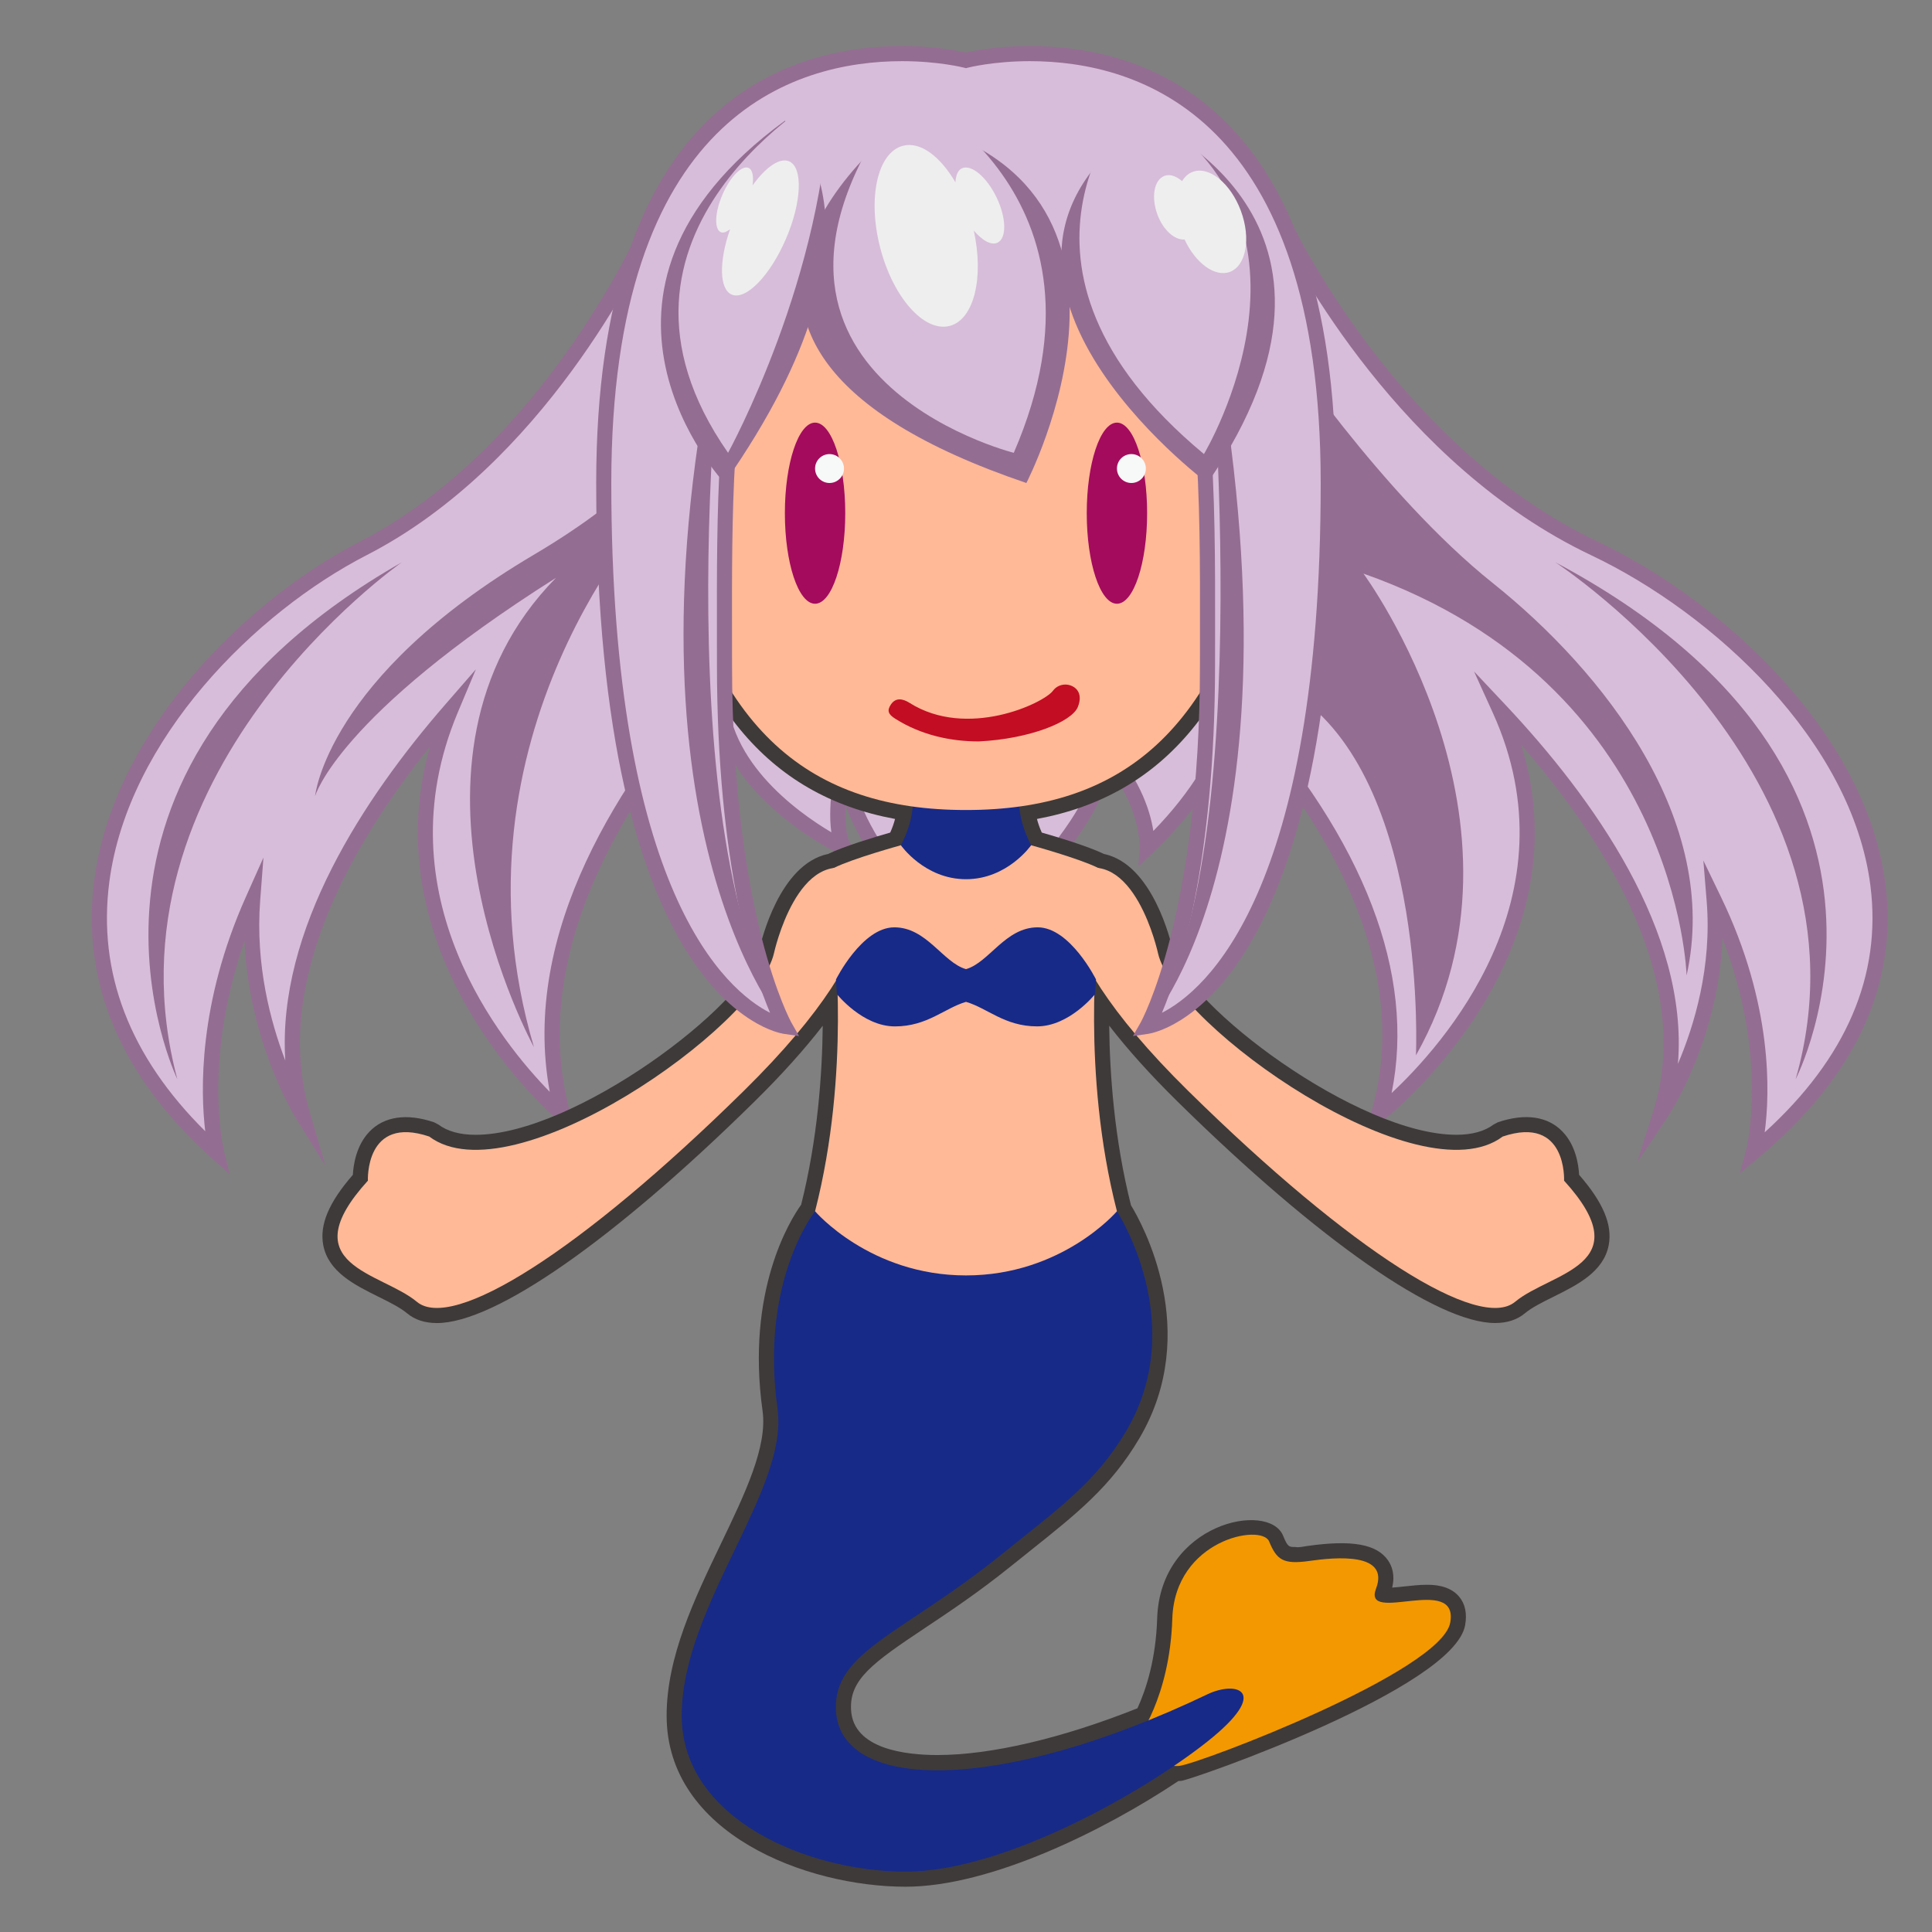 <?xml version="1.0" encoding="utf-8"?>
<!-- Generator: Adobe Illustrator 18.0.0, SVG Export Plug-In . SVG Version: 6.00 Build 0)  -->
<!DOCTYPE svg PUBLIC "-//W3C//DTD SVG 1.1//EN" "http://www.w3.org/Graphics/SVG/1.1/DTD/svg11.dtd">
<svg version="1.1" id="レイヤー_1" xmlns="http://www.w3.org/2000/svg" xmlns:xlink="http://www.w3.org/1999/xlink" x="0px"
	 y="0px" width="64px" height="64px" viewBox="0 0 64 64" style="enable-background:new 0 0 64 64;" xml:space="preserve">
<rect x="0" y="0" width="64" height="64" fill="#808080" stroke="none"/>
<g>
	<g>
		<path style="fill:#D7BDD9;" d="M52.818,18.167c-6.849-3.25-10.314-10.797-10.314-10.797H21.562
			c0,0-3.201,7.547-9.529,10.797c-6.328,3.25-13.257,12.417-4.865,20
			c0,0-0.905-3.632,1.201-8.345c-0.299,3.961,1.648,7.095,1.648,7.095
			c-1.376-4.686,1.694-9.701,4.915-13.406c-3.212,7.657,3.708,13.406,3.708,13.406
			c-1.475-5.446,1.945-10.795,5.213-14.428c-0.322,3.509,4.106,5.595,4.106,5.595
			c-0.483-0.823,0.041-3,0.041-3c-0.25,2.667,3.889,6.364,3.889,6.364
			c5.576-5.035,4.632-6.633,4.447-6.855C38.11,26.392,38,28.083,38,28.083
			c1.632-1.548,2.533-3.111,2.967-4.583c3.209,3.576,6.154,8.455,4.699,13.417
			c0,0,7.489-5.749,4.013-13.406C53.167,27.216,56.489,32.23,55,36.917
			c0,0,2.108-3.134,1.784-7.095c2.279,4.714,1.299,8.345,1.299,8.345
			C67.167,30.583,59.667,21.417,52.818,18.167z"/>
		<path style="fill:#946D92;" d="M7.606,38.9l-0.606-0.548
			c-3.015-2.724-4.318-5.821-3.875-9.206c0.645-4.925,5.01-9.259,8.793-11.202
			c6.171-3.17,9.382-10.598,9.414-10.672l0.064-0.152h21.267l0.067,0.146
			c0.034,0.075,3.509,7.503,10.193,10.675c4.147,1.968,8.898,6.354,9.531,11.335
			c0.424,3.339-0.993,6.395-4.213,9.083l-0.605,0.505l0.204-0.762
			c0.009-0.033,0.773-3.021-0.781-7.021c-0.129,3.37-1.774,5.858-1.854,5.976
			l-0.975,1.45l0.529-1.666c1.349-4.245-1.437-8.809-4.372-12.175
			c2.23,7.119-4.498,12.394-4.57,12.449l-0.607,0.467l0.215-0.735
			c1.413-4.822-1.516-9.595-4.356-12.853c-0.534,1.517-1.508,2.952-2.898,4.271
			l-0.458,0.435L37.75,28.068c0.001-0.014,0.055-1.205-1.001-2.616
			c-0.132,1.038-1.088,2.926-4.692,6.181l-0.167,0.15l-0.167-0.149
			c-0.14-0.125-2.832-2.553-3.709-4.938c-0.029,0.502,0.001,0.987,0.161,1.261
			l0.41,0.697l-0.731-0.345c-0.175-0.083-4.028-1.936-4.256-5.152
			c-3.025,3.502-6.103,8.569-4.715,13.694l0.207,0.763l-0.607-0.505
			c-0.067-0.056-6.248-5.299-4.24-12.38c-2.693,3.361-5.223,7.894-3.983,12.117
			l0.518,1.764l-0.97-1.562c-0.072-0.115-1.564-2.557-1.707-5.875
			c-1.393,3.957-0.695,6.9-0.688,6.932L7.606,38.9z M56.426,28.506l0.583,1.207
			c1.723,3.562,1.623,6.494,1.449,7.797c2.701-2.455,3.879-5.201,3.502-8.171
			c-0.608-4.794-5.222-9.035-9.25-10.946c-6.324-3.001-9.833-9.7-10.363-10.773
			H21.725c-0.5,1.094-3.742,7.772-9.577,10.769
			c-3.671,1.886-7.905,6.077-8.526,10.823c-0.394,3.005,0.675,5.782,3.177,8.262
			c-0.157-1.317-0.234-4.225,1.342-7.754l0.586-1.312L8.618,29.84
			c-0.161,2.127,0.346,4.021,0.833,5.292c-0.278-4.329,2.616-8.709,5.292-11.786
			l1.021-1.174l-0.602,1.435c-2.543,6.064,1.478,10.96,3.05,12.562
			c-0.985-5.306,2.372-10.421,5.454-13.848l0.504-0.56l-0.069,0.75
			c-0.237,2.585,2.309,4.391,3.439,5.06c-0.146-0.991,0.17-2.359,0.215-2.546
			l0.492,0.082c-0.208,2.217,2.885,5.287,3.642,6.001
			c5.361-4.89,4.301-6.298,4.252-6.356l0.37-0.335
			c1.223,1.239,1.589,2.431,1.695,3.109c1.245-1.276,2.092-2.652,2.52-4.097
			L40.854,23l0.3,0.333c4.047,4.511,5.744,8.943,4.945,12.875
			c1.664-1.552,6.126-6.484,3.353-12.594l-0.623-1.372l1.032,1.097
			c2.922,3.104,6.084,7.536,5.722,11.904c0.541-1.27,1.131-3.214,0.952-5.401
			L56.426,28.506z"/>
	</g>
	<g>
		<path style="fill:#946D92;" d="M5.875,35.75c0,0-4.891-10.099,7.438-17.125C13.312,18.625,3.188,25.688,5.875,35.75z"
			/>
	</g>
	<g>
		<path style="fill:#946D92;" d="M46.905,34.96c0,0,0.401-8.773-3.814-11.835
			c-4.967-3.609-2.141-10.75-2.141-10.75l1.366-1.182c0,0,3.452,5.182,7.132,8.12
			s7.561,7.875,6.423,13c0,0-0.268-9.635-10.705-13.312C45.165,19,51.254,27.25,46.905,34.96z"
			/>
		<path style="fill:#946D92;" d="M59.483,35.75c0,0,5.236-10.099-7.962-17.125
			C51.521,18.625,62.36,25.688,59.483,35.75z"/>
	</g>
	<path style="fill:#946D92;" d="M23.562,11c0,0,1,3.312-5.875,7.375s-7.25,8-7.25,8s0.739-2.656,7.982-7.235
		C12.467,25.189,17.688,34.688,17.688,34.688c-3.063-10.353,4-17.884,4-17.884
		c-0.033,0.017-0.062,0.036-0.095,0.053C25.631,13.272,23.562,11,23.562,11z"/>
</g>
<g>
	<path style="fill:#3E3A39;" d="M52.31,38.917c-0.018-0.335-0.111-0.972-0.546-1.427
		c-0.481-0.506-1.228-0.624-2.144-0.314L49.48,37.25
		c-0.302,0.226-0.718,0.341-1.236,0.341c-3.269,0-8.981-4.299-9.393-6.118
		c-0.065-0.295-0.669-2.845-2.283-3.185c-0.533-0.259-1.597-0.576-2.058-0.708
		c-0.067-0.151-0.121-0.301-0.16-0.451c4.242-0.788,6.79-3.892,7.997-9.72
		c1.006-4.857,0.472-8.733-1.544-11.209C38.997,3.981,36.035,2.857,32,2.857
		s-6.997,1.125-8.803,3.342c-2.016,2.476-2.55,6.352-1.545,11.209
		c1.207,5.829,3.755,8.933,7.998,9.721c-0.039,0.149-0.092,0.299-0.16,0.451
		c-0.465,0.133-1.54,0.454-2.058,0.708c-1.614,0.339-2.218,2.89-2.282,3.182
		c-0.413,1.823-6.125,6.121-9.394,6.122h-0.001c-0.519,0-0.935-0.115-1.236-0.342
		l-0.141-0.073c-0.914-0.309-1.662-0.191-2.143,0.314
		c-0.434,0.455-0.528,1.092-0.546,1.427c-0.796,0.913-1.108,1.655-0.981,2.327
		c0.168,0.889,1.047,1.324,1.824,1.709c0.37,0.183,0.72,0.357,0.956,0.553
		c0.255,0.213,0.587,0.321,0.985,0.321c1.917,0,5.847-2.739,10.51-7.327
		c0.896-0.882,1.656-1.726,2.271-2.522c-0.016,1.594-0.167,3.751-0.715,5.929
		c-0.353,0.491-1.835,2.84-1.278,6.829c0.166,1.184-0.582,2.741-1.374,4.39
		c-0.887,1.848-1.804,3.757-1.804,5.708C22.083,60.742,26.713,62.5,30,62.5
		c2.807,0,6.584-1.863,9.035-3.501l0.099-0.006
		c0.385-0.048,9.024-3.063,9.4-5.155c0.069-0.388,0.003-0.707-0.199-0.947
		c-0.328-0.393-0.888-0.393-1.072-0.393c-0.233,0-0.489,0.027-0.735,0.054
		c-0.145,0.016-0.284,0.032-0.411,0.039c0.104-0.424-0.011-0.719-0.135-0.899
		c-0.372-0.54-1.191-0.69-2.677-0.479c-0.153,0.022-0.259,0.054-0.392,0.034
		c-0.22,0-0.255-0.002-0.409-0.376c-0.477-1.156-4.069-0.417-4.171,2.738
		c-0.042,1.348-0.362,2.344-0.653,2.98c-2.513,1-4.861,1.549-6.63,1.549
		c-1.038,0-2.789-0.194-2.858-1.498c-0.054-1.001,0.709-1.552,2.438-2.704
		c0.792-0.527,1.779-1.184,2.85-2.047l0.655-0.524
		c1.547-1.233,2.665-2.124,3.603-3.71c2.1-3.552,0.078-7.155-0.273-7.729
		c-0.552-2.187-0.704-4.351-0.721-5.949c0.617,0.798,1.377,1.642,2.273,2.523
		c4.663,4.588,8.592,7.326,10.51,7.327c0.398,0,0.73-0.108,0.985-0.321
		c0.235-0.196,0.586-0.37,0.956-0.553c0.775-0.385,1.655-0.82,1.823-1.709
		C53.418,40.572,53.105,39.83,52.31,38.917z"/>
	<path style="fill:#F39800;" d="M37.664,57.634c0,0,1.086-1.384,1.17-4.009
		c0.083-2.625,2.958-3.167,3.208-2.562S42.5,51.833,43.375,51.708
		s2.667-0.292,2.208,0.917c-0.458,1.208,2.75-0.5,2.458,1.125
		c-0.292,1.625-8.273,4.66-8.97,4.747C38.375,58.583,37.664,57.634,37.664,57.634z"/>
	<path style="fill:#172A88;" d="M40,56.125c-6.904,3.302-12.165,3.225-12.308,0.542
		c-0.104-1.958,2.204-2.531,5.474-5.167c1.911-1.54,3.129-2.388,4.141-4.099
		C39.417,43.833,37,40.125,37,40.125h-5h-5c0,0-1.838,2.287-1.243,6.541
		c0.377,2.697-3.174,6.532-3.174,10.167C22.583,60.25,26.75,62,30,62s7.875-2.625,10-4.312
		S40.958,55.667,40,56.125z"/>
	<g>
		<path style="fill:#FFB997;" d="M35.557,28.907c0,0-1.636,1.88,3.81,7.237
			c5.444,5.356,9.644,7.964,10.824,6.979c1.18-0.984,4.183-1.193,1.621-4.012
			c0,0,0.103-2.18-2.032-1.462c-2.75,2.064-10.87-3.646-11.419-6.07
			C38.362,31.579,37.571,27.934,35.557,28.907z"/>
		<path style="fill:#FFB997;" d="M28.442,28.907c0,0,1.636,1.88-3.81,7.237
			c-5.444,5.356-9.644,7.964-10.824,6.979c-1.18-0.984-4.183-1.193-1.621-4.012
			c0,0-0.103-2.18,2.032-1.462c2.75,2.064,10.87-3.646,11.419-6.07
			C25.638,31.579,26.429,27.934,28.442,28.907z"/>
	</g>
	<path style="fill:#FFB997;" d="M36.375,31c0.312-0.375,0.625-1.938,0-2.25S34.157,28,34.157,28
		c-1.43-0.439-2.884-0.439-4.314,0c0,0-1.593,0.438-2.218,0.75s-0.312,1.875,0,2.25
		c0,0,0.562,4.5-0.625,9.125c0,0,1.812,2.125,5,2.125s5-2.125,5-2.125C35.812,35.5,36.375,31,36.375,31z"/>
	<path style="fill:#172A88;" d="M34.375,30.719c-1.074,0-1.608,1.166-2.375,1.385
		c-0.767-0.219-1.301-1.385-2.375-1.385s-1.933,1.729-1.933,1.729l0.031,0.483
		c0,0,0.848,1.07,1.922,1.07S31.296,33.391,32,33.188
		C32.704,33.391,33.28,34,34.354,34s1.922-1.07,1.922-1.07l0.031-0.483
		C36.308,32.448,35.449,30.719,34.375,30.719z"/>
	<path style="fill:#172A88;" d="M34.062,25.375H32h-2.062c0,0,0.747,1-0.095,2.625
		c0,0,0.782,1.125,2.157,1.125S34.157,28,34.157,28C33.314,26.375,34.062,25.375,34.062,25.375z"/>
</g>
<g>
	<path style="fill:#FFB997;" d="M32,3.357c-10,0-11.295,7.005-9.857,13.95
		C23.58,24.252,26.875,26.833,32,26.833s8.42-2.581,9.857-9.526
		C43.295,10.362,42,3.357,32,3.357z"/>
	<g>
		<g>
			<ellipse style="fill:#A40B5D;" cx="37" cy="17" rx="1" ry="3"/>
			<circle style="fill:#F7F8F8;" cx="37.479" cy="15.521" r="0.479"/>
		</g>
		<g>
			<ellipse style="fill:#A40B5D;" cx="27" cy="17" rx="1" ry="3"/>
			<circle style="fill:#F7F8F8;" cx="27.479" cy="15.521" r="0.479"/>
		</g>
	</g>
	<path style="fill:#C30D23;" d="M32.423,24.561c1.682-0.083,3.069-0.644,3.278-1.133
		c0.104-0.243,0.104-0.512-0.121-0.664c-0.226-0.151-0.537-0.101-0.697,0.115
		c-0.312,0.422-2.847,1.61-4.754,0.404c-0.229-0.145-0.456-0.176-0.61,0.044
		c-0.152,0.219-0.09,0.338,0.141,0.484C30.513,24.351,31.495,24.561,32.423,24.561
		z"/>
</g>
<g>
	<g>
		<path style="fill:#D7BDD9;" d="M32,2c0,0-12-3.125-12,14s6,18,6,18s-2-3.5-2-12
			c0-4.378-0.09-8.717,0.958-12.329l13.553-1.506C40.116,12.038,40,16.993,40,22
			c0,8.5-2,12-2,12s6-0.875,6-18S32,2,32,2z"/>
		<path style="fill:#946D92;" d="M37.53,34.321l0.253-0.445C37.803,33.842,39.75,30.314,39.75,22
			l0.001-0.944c0.007-4.661,0.013-9.067-1.4-12.621L25.152,9.901
			c-0.915,3.277-0.909,7.097-0.903,11.136L24.25,22c0,8.314,1.948,11.842,1.967,11.876
			l0.252,0.445l-0.506-0.074C25.71,34.21,19.75,33.145,19.75,16
			c0-12.593,6.35-14.474,10.135-14.474c1.096,0,1.891,0.165,2.115,0.216
			c0.224-0.052,1.019-0.216,2.115-0.216C37.9,1.526,44.25,3.407,44.25,16
			c0,17.145-5.96,18.21-6.214,18.247L37.53,34.321z M38.67,7.896l0.072,0.173
			c1.522,3.675,1.516,8.198,1.509,12.987L40.25,22c0,6.653-1.203,10.246-1.76,11.551
			C39.919,32.823,43.75,29.602,43.75,16c0-12.158-6.037-13.974-9.635-13.974
			c-1.207,0-2.044,0.213-2.052,0.216L32,2.258l-0.063-0.016
			c-0.008-0.002-0.846-0.216-2.052-0.216C26.287,2.026,20.25,3.842,20.25,16
			c0,13.602,3.831,16.823,5.26,17.551C24.953,32.246,23.75,28.653,23.75,22l-0.001-0.961
			c-0.006-4.143-0.012-8.056,0.969-11.437l0.047-0.16L38.67,7.896z"/>
	</g>
	<path style="fill:#946D92;" d="M40,10c0,0,1.818,18.375-2,24C38,34,43.583,28.125,40,10z"/>
	<path style="fill:#946D92;" d="M24,10c0,0-2.106,17.042,2,24C26,34,20.042,27.25,24,10z"/>
	<path style="fill:#946D92;" d="M30,4c0,0-10,7.25,4,12C34,16,39.125,6.125,30,4z"/>
	<path style="fill:#946D92;" d="M38,4c0,0,8,3.25,2,12C40,16,30.594,9,38,4z"/>
	<path style="fill:#946D92;" d="M26,4c0,0,4.125,3.25-2,12C24,16,18.125,9.75,26,4z"/>
	<path style="fill:#D7BDD9;" d="M33.583,15C33.583,15,23,12.344,30,3C30,3,37.312,6.375,33.583,15z"/>
	<path style="fill:#D7BDD9;" d="M27.479,3c0,0-8.479,4.667-3.361,12C24.118,15,27.376,9.083,27.479,3z
		"/>
	<path style="fill:#D7BDD9;" d="M37.479,3.357c0,0-5.167,5.393,2.403,11.684
		C39.883,15.042,44.626,7.131,37.479,3.357z"/>
	<g>
		<path style="fill:#EEEEEE;" d="M26.14,5.344c-0.314-0.135-0.779,0.199-1.21,0.797
			c0.038-0.292,0.002-0.521-0.132-0.579c-0.226-0.097-0.614,0.301-0.867,0.889
			c-0.254,0.588-0.276,1.144-0.051,1.241c0.084,0.036,0.192-0.014,0.305-0.099
			c-0.37,1.058-0.362,1.985,0.052,2.164C24.705,9.96,25.509,9.135,26.034,7.916
			C26.56,6.697,26.607,5.545,26.14,5.344z"/>
		<path style="fill:#EEEEEE;" d="M31.86,5.578c-0.135,0.065-0.197,0.241-0.21,0.462
			c-0.499-0.856-1.16-1.361-1.738-1.211c-0.844,0.219-1.181,1.732-0.754,3.38
			c0.427,1.648,1.458,2.806,2.301,2.588c0.806-0.209,1.142-1.6,0.799-3.16
			c0.275,0.325,0.576,0.502,0.785,0.402c0.31-0.149,0.296-0.821-0.031-1.5
			C32.686,5.859,32.169,5.429,31.86,5.578z"/>
		<path style="fill:#EEEEEE;" d="M41.106,6.985c-0.34-0.915-1.055-1.494-1.597-1.292
			c-0.147,0.054-0.263,0.164-0.352,0.307c-0.191-0.166-0.401-0.242-0.582-0.174
			c-0.344,0.128-0.449,0.703-0.233,1.284c0.193,0.519,0.573,0.847,0.898,0.824
			c0.366,0.783,1.003,1.257,1.5,1.073C41.281,8.805,41.445,7.9,41.106,6.985z"
			/>
	</g>
</g>
<g>
</g>
<g>
</g>
<g>
</g>
<g>
</g>
<g>
</g>
<g>
</g>
</svg>
